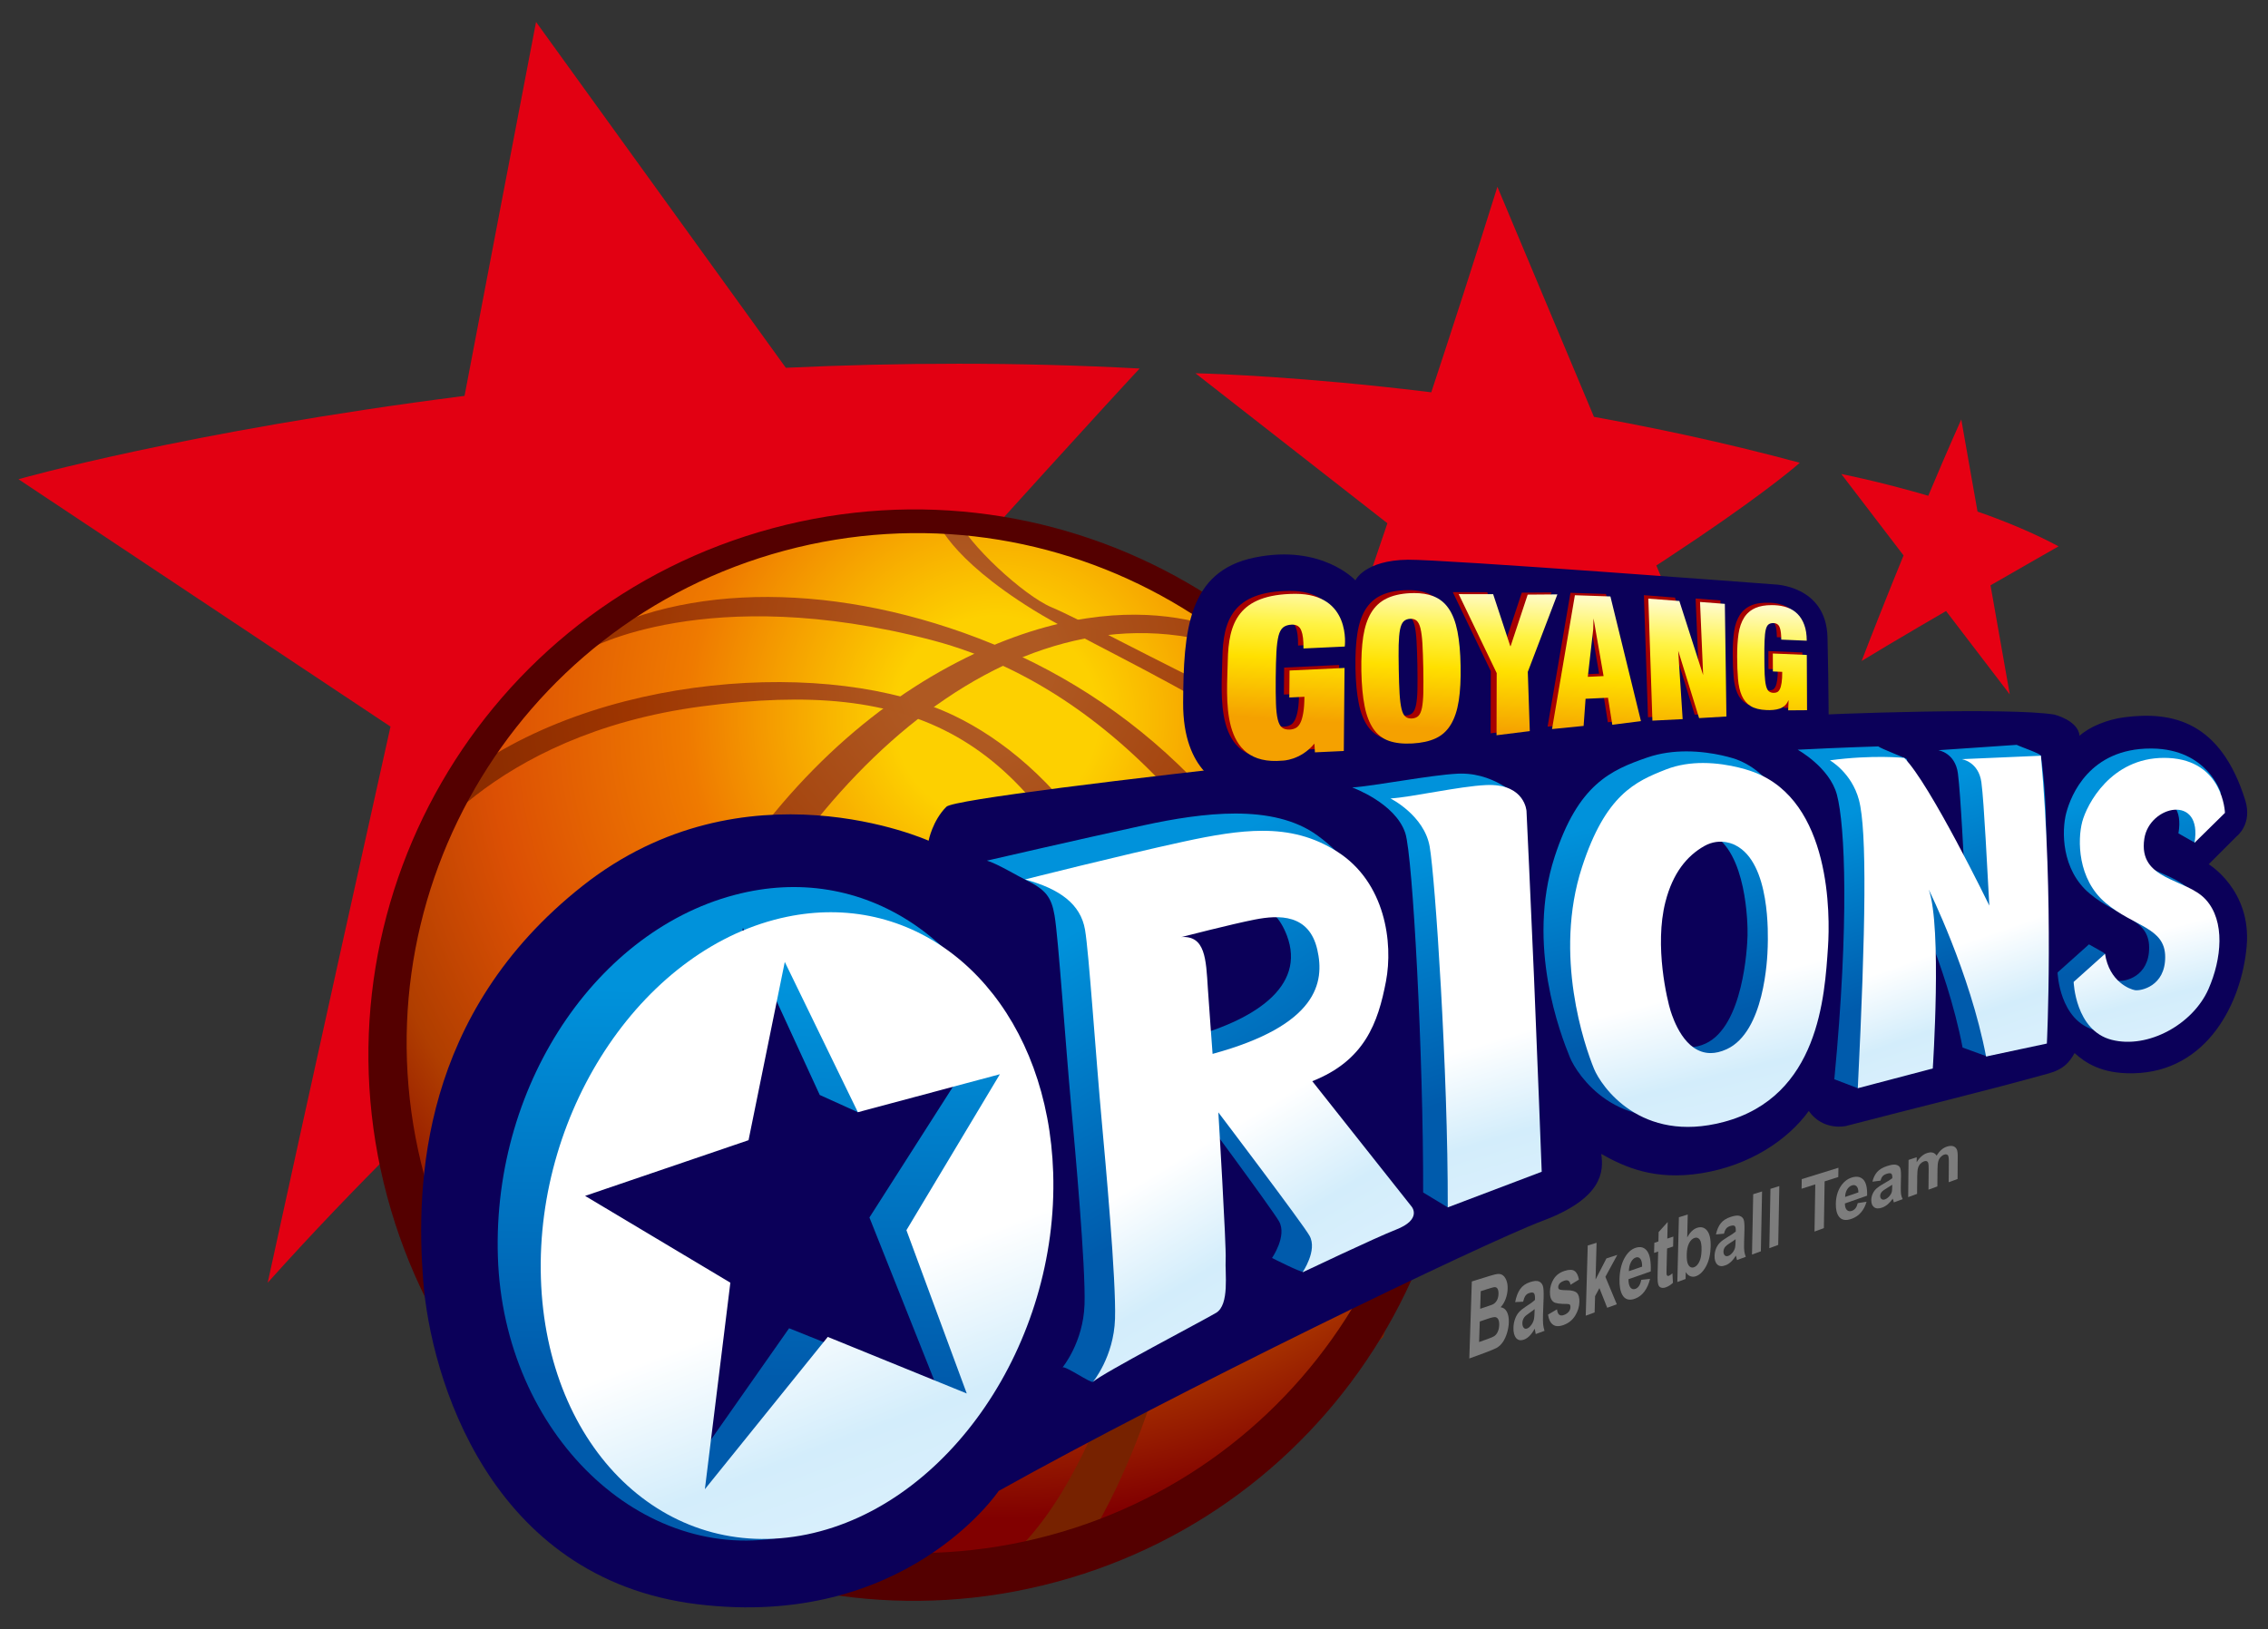 
<svg id="master-artboard" viewBox="0 0 1255.069 901.659" version="1.1" xmlns="http://www.w3.org/2000/svg" x="0px" y="0px" style="enable-background:new 0 0 1400 980" width="1255.069px" height="901.659px"><rect x="0" y="0" width="1255.069" height="901.659" fill="#333333" stroke="none"/><defs><style id="ee-google-fonts">@import url(https://fonts.googleapis.com/css?family=Anton:400|Roboto+Slab:100,300,400,700);</style><path id="text-path-0" d="M 778.846 213.461 A 100 18 0 0 1 988.353 213.461 A 100 18 0 0 1 778.846 213.461 Z" style="fill:none;stroke:red;stroke-width:2"></path><path id="text-path-1" d="M 664.546 37.961 A 100 19 0 0 1 876.581 37.961 A 100 19 0 0 1 664.546 37.961" style="fill:none;stroke:red;stroke-width:2"></path><path id="text-path-2" d="M 765.365 211.709 A 100 17 0 0 1 991.502 211.709 A 100 17 0 0 1 765.365 211.709" style="fill:none;stroke:red;stroke-width:2"></path><path id="path-1" d="M 765.365 211.709 A 100 17 0 0 1 991.502 211.709 A 100 17 0 0 1 765.365 211.709" style="fill:none;stroke:red;stroke-width:2"></path><clipPath clipPathUnits="userSpaceOnUse" id="clipPath23"><path d="M 0,841.89 H 595.28 V 0 H 0 Z" id="path21"></path></clipPath><radialGradient fx="0" fy="0" cx="0" cy="0" r="1" gradientUnits="userSpaceOnUse" gradientTransform="matrix(116.697,31.359,31.359,-116.697,261.091,470.407)" spreadMethod="pad" id="radialGradient63"><stop style="stop-opacity:1;stop-color:#fdd000" offset="0" id="stop49"></stop><stop style="stop-opacity:1;stop-color:#fdd000" offset="0.119" id="stop51"></stop><stop style="stop-opacity:1;stop-color:#ef7a00" offset="0.361" id="stop53"></stop><stop style="stop-opacity:1;stop-color:#dc5004" offset="0.59" id="stop55"></stop><stop style="stop-opacity:1;stop-color:#b03e00" offset="0.762" id="stop57"></stop><stop style="stop-opacity:1;stop-color:#810000" offset="0.934" id="stop59"></stop><stop style="stop-opacity:1;stop-color:#810000" offset="1" id="stop61"></stop></radialGradient><clipPath clipPathUnits="userSpaceOnUse" id="clipPath73"><path d="M 0,841.89 H 595.28 V 0 H 0 Z" id="path71"></path></clipPath><clipPath clipPathUnits="userSpaceOnUse" id="clipPath81"><path d="M 178.188,499.131 H 320.155 V 349.091 H 178.188 Z" id="path79"></path></clipPath><radialGradient fx="0" fy="0" cx="0" cy="0" r="1" gradientUnits="userSpaceOnUse" gradientTransform="matrix(111.954,55.427,55.427,-111.954,257.691,477.266)" spreadMethod="pad" id="radialGradient97"><stop style="stop-opacity:1;stop-color:#af5922" offset="0" id="stop87"></stop><stop style="stop-opacity:1;stop-color:#af5922" offset="0.082" id="stop89"></stop><stop style="stop-opacity:1;stop-color:#9d3500" offset="0.418" id="stop91"></stop><stop style="stop-opacity:1;stop-color:#772200" offset="0.803" id="stop93"></stop><stop style="stop-opacity:1;stop-color:#772200" offset="1" id="stop95"></stop></radialGradient><radialGradient fx="0" fy="0" cx="0" cy="0" r="1" gradientUnits="userSpaceOnUse" gradientTransform="matrix(111.672,41.646,41.646,-111.672,259.904,479.257)" spreadMethod="pad" id="radialGradient113"><stop style="stop-opacity:1;stop-color:#af5922" offset="0" id="stop103"></stop><stop style="stop-opacity:1;stop-color:#af5922" offset="0.082" id="stop105"></stop><stop style="stop-opacity:1;stop-color:#9d3500" offset="0.418" id="stop107"></stop><stop style="stop-opacity:1;stop-color:#772200" offset="0.803" id="stop109"></stop><stop style="stop-opacity:1;stop-color:#772200" offset="1" id="stop111"></stop></radialGradient><radialGradient fx="0" fy="0" cx="0" cy="0" r="1" gradientUnits="userSpaceOnUse" gradientTransform="matrix(112.54,41.97,41.97,-112.54,258.21,476.36)" spreadMethod="pad" id="radialGradient129"><stop style="stop-opacity:1;stop-color:#af5922" offset="0" id="stop119"></stop><stop style="stop-opacity:1;stop-color:#af5922" offset="0.082" id="stop121"></stop><stop style="stop-opacity:1;stop-color:#9d3500" offset="0.418" id="stop123"></stop><stop style="stop-opacity:1;stop-color:#772200" offset="0.803" id="stop125"></stop><stop style="stop-opacity:1;stop-color:#772200" offset="1" id="stop127"></stop></radialGradient><radialGradient fx="0" fy="0" cx="0" cy="0" r="1" gradientUnits="userSpaceOnUse" gradientTransform="matrix(116.322,43.38,43.38,-116.322,256.301,481.781)" spreadMethod="pad" id="radialGradient145"><stop style="stop-opacity:1;stop-color:#af5922" offset="0" id="stop135"></stop><stop style="stop-opacity:1;stop-color:#af5922" offset="0.082" id="stop137"></stop><stop style="stop-opacity:1;stop-color:#9d3500" offset="0.418" id="stop139"></stop><stop style="stop-opacity:1;stop-color:#772200" offset="0.803" id="stop141"></stop><stop style="stop-opacity:1;stop-color:#772200" offset="1" id="stop143"></stop></radialGradient><linearGradient x1="0" y1="0" x2="1" y2="0" gradientUnits="userSpaceOnUse" gradientTransform="matrix(1.182,19.81,19.81,-1.182,319.388,469.352)" spreadMethod="pad" id="linearGradient247"><stop style="stop-opacity:1;stop-color:#f5a100" offset="0" id="stop239"></stop><stop style="stop-opacity:1;stop-color:#ffe000" offset="0.439" id="stop241"></stop><stop style="stop-opacity:1;stop-color:#fff344" offset="0.695" id="stop243"></stop><stop style="stop-opacity:1;stop-color:#fffbc9" offset="1" id="stop245"></stop></linearGradient><linearGradient x1="0" y1="0" x2="1" y2="0" gradientUnits="userSpaceOnUse" gradientTransform="matrix(1.182,19.81,19.81,-1.182,332.457,468.573)" spreadMethod="pad" id="linearGradient271"><stop style="stop-opacity:1;stop-color:#f5a100" offset="0" id="stop263"></stop><stop style="stop-opacity:1;stop-color:#ffe000" offset="0.439" id="stop265"></stop><stop style="stop-opacity:1;stop-color:#fff344" offset="0.695" id="stop267"></stop><stop style="stop-opacity:1;stop-color:#fffbc9" offset="1" id="stop269"></stop></linearGradient><linearGradient x1="0" y1="0" x2="1" y2="0" gradientUnits="userSpaceOnUse" gradientTransform="matrix(1.182,19.81,19.81,-1.182,346.044,467.762)" spreadMethod="pad" id="linearGradient295"><stop style="stop-opacity:1;stop-color:#f5a100" offset="0" id="stop287"></stop><stop style="stop-opacity:1;stop-color:#ffe000" offset="0.439" id="stop289"></stop><stop style="stop-opacity:1;stop-color:#fff344" offset="0.695" id="stop291"></stop><stop style="stop-opacity:1;stop-color:#fffbc9" offset="1" id="stop293"></stop></linearGradient><linearGradient x1="0" y1="0" x2="1" y2="0" gradientUnits="userSpaceOnUse" gradientTransform="matrix(1.182,19.81,19.81,-1.182,358.302,467.031)" spreadMethod="pad" id="linearGradient319"><stop style="stop-opacity:1;stop-color:#f5a100" offset="0" id="stop311"></stop><stop style="stop-opacity:1;stop-color:#ffe000" offset="0.439" id="stop313"></stop><stop style="stop-opacity:1;stop-color:#fff344" offset="0.695" id="stop315"></stop><stop style="stop-opacity:1;stop-color:#fffbc9" offset="1" id="stop317"></stop></linearGradient><linearGradient x1="0" y1="0" x2="1" y2="0" gradientUnits="userSpaceOnUse" gradientTransform="matrix(1.182,19.811,19.811,-1.182,370.448,466.306)" spreadMethod="pad" id="linearGradient343"><stop style="stop-opacity:1;stop-color:#f5a100" offset="0" id="stop335"></stop><stop style="stop-opacity:1;stop-color:#ffe000" offset="0.439" id="stop337"></stop><stop style="stop-opacity:1;stop-color:#fff344" offset="0.695" id="stop339"></stop><stop style="stop-opacity:1;stop-color:#fffbc9" offset="1" id="stop341"></stop></linearGradient><linearGradient x1="0" y1="0" x2="1" y2="0" gradientUnits="userSpaceOnUse" gradientTransform="matrix(1.182,19.81,19.81,-1.182,302.019,470.389)" spreadMethod="pad" id="linearGradient367"><stop style="stop-opacity:1;stop-color:#f5a100" offset="0" id="stop359"></stop><stop style="stop-opacity:1;stop-color:#ffe000" offset="0.439" id="stop361"></stop><stop style="stop-opacity:1;stop-color:#fff344" offset="0.695" id="stop363"></stop><stop style="stop-opacity:1;stop-color:#fffbc9" offset="1" id="stop365"></stop></linearGradient><linearGradient x1="0" y1="0" x2="1" y2="0" gradientUnits="userSpaceOnUse" gradientTransform="matrix(0.976,-60.104,-68.242,-20.903,323.555,461.28)" spreadMethod="pad" id="linearGradient391"><stop style="stop-opacity:1;stop-color:#0092db" offset="0" id="stop383"></stop><stop style="stop-opacity:1;stop-color:#0092db" offset="0.139" id="stop385"></stop><stop style="stop-opacity:1;stop-color:#005bac" offset="0.754" id="stop387"></stop><stop style="stop-opacity:1;stop-color:#005bac" offset="1" id="stop389"></stop></linearGradient><linearGradient x1="0" y1="0" x2="1" y2="0" gradientUnits="userSpaceOnUse" gradientTransform="matrix(-6.23,-40.141,-43.918,-11.099,425.273,466.466)" spreadMethod="pad" id="linearGradient415"><stop style="stop-opacity:1;stop-color:#0092db" offset="0" id="stop407"></stop><stop style="stop-opacity:1;stop-color:#0092db" offset="0.139" id="stop409"></stop><stop style="stop-opacity:1;stop-color:#005bac" offset="0.754" id="stop411"></stop><stop style="stop-opacity:1;stop-color:#005bac" offset="1" id="stop413"></stop></linearGradient><linearGradient x1="0" y1="0" x2="1" y2="0" gradientUnits="userSpaceOnUse" gradientTransform="matrix(-1.321,-46.387,-57.918,-20.23,392.463,467.194)" spreadMethod="pad" id="linearGradient439"><stop style="stop-opacity:1;stop-color:#0092db" offset="0" id="stop431"></stop><stop style="stop-opacity:1;stop-color:#0092db" offset="0.139" id="stop433"></stop><stop style="stop-opacity:1;stop-color:#005bac" offset="0.754" id="stop435"></stop><stop style="stop-opacity:1;stop-color:#005bac" offset="1" id="stop437"></stop></linearGradient><linearGradient x1="0" y1="0" x2="1" y2="0" gradientUnits="userSpaceOnUse" gradientTransform="matrix(16.097,-68.469,-74.379,-45.105,281.09,456.77)" spreadMethod="pad" id="linearGradient463"><stop style="stop-opacity:1;stop-color:#0092db" offset="0" id="stop455"></stop><stop style="stop-opacity:1;stop-color:#0092db" offset="0.139" id="stop457"></stop><stop style="stop-opacity:1;stop-color:#005bac" offset="0.754" id="stop459"></stop><stop style="stop-opacity:1;stop-color:#005bac" offset="1" id="stop461"></stop></linearGradient><linearGradient x1="0" y1="0" x2="1" y2="0" gradientUnits="userSpaceOnUse" gradientTransform="matrix(-0.557,-51.56,-62.176,-16.049,356.914,465.415)" spreadMethod="pad" id="linearGradient487"><stop style="stop-opacity:1;stop-color:#0092db" offset="0" id="stop479"></stop><stop style="stop-opacity:1;stop-color:#0092db" offset="0.139" id="stop481"></stop><stop style="stop-opacity:1;stop-color:#005bac" offset="0.754" id="stop483"></stop><stop style="stop-opacity:1;stop-color:#005bac" offset="1" id="stop485"></stop></linearGradient><linearGradient x1="0" y1="0" x2="1" y2="0" gradientUnits="userSpaceOnUse" gradientTransform="matrix(-1.118,-89.933,-91.209,1.012,229.398,444.734)" spreadMethod="pad" id="linearGradient511"><stop style="stop-opacity:1;stop-color:#0092db" offset="0" id="stop503"></stop><stop style="stop-opacity:1;stop-color:#0092db" offset="0.139" id="stop505"></stop><stop style="stop-opacity:1;stop-color:#005bac" offset="0.754" id="stop507"></stop><stop style="stop-opacity:1;stop-color:#005bac" offset="1" id="stop509"></stop></linearGradient><linearGradient x1="0" y1="0" x2="1" y2="0" gradientUnits="userSpaceOnUse" gradientTransform="matrix(30.134,-76.897,-78.019,-29.789,217.927,436.986)" spreadMethod="pad" id="linearGradient537"><stop style="stop-opacity:1;stop-color:#ffffff" offset="0" id="stop527"></stop><stop style="stop-opacity:1;stop-color:#ffffff" offset="0.426" id="stop529"></stop><stop style="stop-opacity:1;stop-color:#ffffff" offset="0.622" id="stop531"></stop><stop style="stop-opacity:1;stop-color:#d3edfb" offset="0.869" id="stop533"></stop><stop style="stop-opacity:1;stop-color:#d8effc" offset="1" id="stop535"></stop></linearGradient><clipPath clipPathUnits="userSpaceOnUse" id="clipPath547"><path d="M 0,841.89 H 595.28 V 0 H 0 Z" id="path545"></path></clipPath><linearGradient x1="0" y1="0" x2="1" y2="0" gradientUnits="userSpaceOnUse" gradientTransform="matrix(0.927,-57.064,-64.791,-19.845,327.256,459.356)" spreadMethod="pad" id="linearGradient627"><stop style="stop-opacity:1;stop-color:#ffffff" offset="0" id="stop617"></stop><stop style="stop-opacity:1;stop-color:#ffffff" offset="0.426" id="stop619"></stop><stop style="stop-opacity:1;stop-color:#ffffff" offset="0.622" id="stop621"></stop><stop style="stop-opacity:1;stop-color:#d3edfb" offset="0.869" id="stop623"></stop><stop style="stop-opacity:1;stop-color:#d8effc" offset="1" id="stop625"></stop></linearGradient><linearGradient x1="0" y1="0" x2="1" y2="0" gradientUnits="userSpaceOnUse" gradientTransform="matrix(-6.256,-40.306,-44.098,-11.145,427.462,465.119)" spreadMethod="pad" id="linearGradient653"><stop style="stop-opacity:1;stop-color:#ffffff" offset="0" id="stop643"></stop><stop style="stop-opacity:1;stop-color:#ffffff" offset="0.426" id="stop645"></stop><stop style="stop-opacity:1;stop-color:#ffffff" offset="0.622" id="stop647"></stop><stop style="stop-opacity:1;stop-color:#d3edfb" offset="0.869" id="stop649"></stop><stop style="stop-opacity:1;stop-color:#d8effc" offset="1" id="stop651"></stop></linearGradient><linearGradient x1="0" y1="0" x2="1" y2="0" gradientUnits="userSpaceOnUse" gradientTransform="matrix(-1.271,-44.643,-55.741,-19.469,395.184,465.239)" spreadMethod="pad" id="linearGradient679"><stop style="stop-opacity:1;stop-color:#ffffff" offset="0" id="stop669"></stop><stop style="stop-opacity:1;stop-color:#ffffff" offset="0.426" id="stop671"></stop><stop style="stop-opacity:1;stop-color:#ffffff" offset="0.622" id="stop673"></stop><stop style="stop-opacity:1;stop-color:#d3edfb" offset="0.869" id="stop675"></stop><stop style="stop-opacity:1;stop-color:#d8effc" offset="1" id="stop677"></stop></linearGradient><linearGradient x1="0" y1="0" x2="1" y2="0" gradientUnits="userSpaceOnUse" gradientTransform="matrix(15.385,-65.437,-71.086,-43.109,285.06,453.528)" spreadMethod="pad" id="linearGradient705"><stop style="stop-opacity:1;stop-color:#ffffff" offset="0" id="stop695"></stop><stop style="stop-opacity:1;stop-color:#ffffff" offset="0.426" id="stop697"></stop><stop style="stop-opacity:1;stop-color:#ffffff" offset="0.622" id="stop699"></stop><stop style="stop-opacity:1;stop-color:#d3edfb" offset="0.869" id="stop701"></stop><stop style="stop-opacity:1;stop-color:#d8effc" offset="1" id="stop703"></stop></linearGradient><linearGradient x1="0" y1="0" x2="1" y2="0" gradientUnits="userSpaceOnUse" gradientTransform="matrix(-0.558,-51.687,-62.329,-16.089,360.993,464.131)" spreadMethod="pad" id="linearGradient731"><stop style="stop-opacity:1;stop-color:#ffffff" offset="0" id="stop721"></stop><stop style="stop-opacity:1;stop-color:#ffffff" offset="0.426" id="stop723"></stop><stop style="stop-opacity:1;stop-color:#ffffff" offset="0.622" id="stop725"></stop><stop style="stop-opacity:1;stop-color:#d3edfb" offset="0.869" id="stop727"></stop><stop style="stop-opacity:1;stop-color:#d8effc" offset="1" id="stop729"></stop></linearGradient><clipPath clipPathUnits="userSpaceOnUse" id="clipPath741"><path d="M 0,841.89 H 595.28 V 0 H 0 Z" id="path739"></path></clipPath></defs><rect id="ee-background" x="0" y="0" width="1255.069" height="901.659" style="fill:rgb(16, 8, 36);fill-opacity:0;pointer-events:none"></rect>


<path style="fill:rgb(63, 61, 61);fill-opacity:1;stroke:rgb(0, 0, 0);stroke-opacity:1;stroke-width:0"></path><path style="fill:rgb(63, 61, 61);fill-opacity:1;stroke:rgb(0, 0, 0);stroke-opacity:1;stroke-width:0"></path><path d="M 880.387 239.906" style="fill:rgb(63, 61, 61);fill-opacity:1;stroke:rgb(0, 0, 0);stroke-opacity:1;stroke-width:0"></path><path d="M 864.145 229.487" style="fill:rgb(63, 61, 61);fill-opacity:1;stroke:rgb(0, 0, 0);stroke-opacity:1;stroke-width:0"></path><path style="fill:rgb(63, 61, 61);fill-opacity:1;stroke:rgb(0, 0, 0);stroke-opacity:1;stroke-width:0"></path><path style="fill:rgb(63, 61, 61);fill-opacity:1;stroke:rgb(0, 0, 0);stroke-opacity:1;stroke-width:0"></path><path style="fill:rgb(63, 61, 61);fill-opacity:1;stroke:rgb(0, 0, 0);stroke-opacity:1;stroke-width:0"></path><path style="fill:rgb(63, 61, 61);fill-opacity:1;stroke:rgb(0, 0, 0);stroke-opacity:1;stroke-width:0"></path><g transform="matrix(2.931, 0, 0, 2.931, -468.967, -1053.95)"><g id="g15" transform="matrix(1.333,0,0,-1.333,0,1122.52)"><g id="g17"><g id="g19" clip-path="url(#clipPath23)"><g id="g25" transform="translate(222.154,454.666)"><path d="M 0,0 86.696,-41.776 31.389,34.818 C 55.364,61.343 59.295,65.469 59.295,65.469 41.897,66.401 25.036,66.312 9.181,65.573 l -35.378,48.994 C -29.522,97.256 -32.963,79.252 -36.327,61.593 -75.838,56.55 -99.509,49.787 -99.509,49.787 L -46.813,14.743 C -56.913,-30.573 -64.208,-64.043 -64.208,-64.043 -39.116,-36.054 -15.784,-17.543 0,0" style="fill:#e20012;fill-opacity:1;fill-rule:nonzero;stroke:none" id="path27"></path></g><g id="g29" transform="translate(411.602,494.943)"><path d="m 0,0 c 0,0 -18.986,-10.797 -27.895,-16.239 0,0 6.868,17.959 14.114,34.219 l 6.869,-38.951 -23.859,31.221 c 0,0 18.478,-3.618 30.771,-10.25" style="fill:#e60013;fill-opacity:1;fill-rule:nonzero;stroke:none" id="path31"></path></g><g id="g33" transform="translate(374.952,506.785)"><path d="m 0,0 c 0,0 -15.416,-13.95 -70.841,-44.425 0,0 15.212,42.495 28.009,83.521 l 37.355,-89.029 -80.127,62.614 c 0,0 41.65,-0.805 85.604,-12.681" style="fill:#e60013;fill-opacity:1;fill-rule:nonzero;stroke:none" id="path35"></path></g></g></g><g id="g37"><g id="g39"><g id="g45"><g id="g47"><path d="M 231.456,494.617 C 192.514,484.155 169.429,444.106 179.89,405.166 v 0 c 10.466,-38.94 50.514,-62.028 89.452,-51.564 v 0 c 38.943,10.464 62.027,50.512 51.566,89.451 v 0 c -8.759,32.597 -38.246,54.085 -70.463,54.083 v 0 c -6.27,0 -12.646,-0.814 -18.989,-2.519" style="fill:url(#radialGradient63);stroke:none" id="path65"></path></g></g></g></g><g id="g67"><g id="g69" clip-path="url(#clipPath73)"><g id="g75"><g id="g77"></g><g id="g189"><g clip-path="url(#clipPath81)" id="g187"><g id="g155"><g id="g153"><g id="g151"><g id="g149"><path d="m 210.526,367.127 c 0,0 -6.113,28.014 9.414,63.063 15.523,35.052 48.459,64.222 80.72,47.727 l -3.996,3.535 c 0,0 -16.08,10.621 -42.324,-3.599 -26.248,-14.22 -51.184,-48.825 -51.319,-104.64 z" style="fill:url(#radialGradient97);stroke:none" id="path147"></path></g></g></g></g><g id="g165"><g id="g163"><g id="g161"><g id="g159"><path d="m 203.241,480.3 c 0,0 16.899,9.655 48.681,1.382 31.78,-8.276 49.578,-41.515 53.642,-53.416 4.063,-11.902 11.048,-37.621 2.782,-52.442 l 7.598,7.117 c 0,0 5.875,16.727 -6.045,46.196 -11.919,29.469 -31.608,45.792 -53.317,53.536 -21.708,7.744 -43.27,6.601 -56.855,-2.938 z" style="fill:url(#radialGradient113);stroke:none" id="path157"></path></g></g></g></g><g id="g175"><g id="g173"><g id="g171"><g id="g169"><path d="m 178.188,450.113 c 0,0 10.96,18.171 41.261,22.161 30.399,4.001 46.113,-3.913 59.335,-34.81 14.299,-33.408 -5.465,-83.927 -20.392,-88.374 l 16.357,6.086 c 0,0 15.73,24.912 13.201,56.76 -2.772,34.936 -19.287,52.534 -32.772,59.018 -17.029,8.184 -51.037,6.307 -70.87,-9.473 z" style="fill:url(#radialGradient129);stroke:none" id="path167"></path></g></g></g></g><g id="g185"><g id="g183"><g id="g181"><g id="g179"><path d="m 252.711,498.69 c 0,0 1.565,-5.239 13.684,-12.755 12.12,-7.516 43.919,-19.921 53.76,-39.546 l -3.28,9.841 c 0,0 -6.031,9.4 -20.491,16.429 -14.463,7.03 -23.498,12.007 -27.413,13.654 -3.913,1.646 -11.881,8.962 -13.514,12.818 z" style="fill:url(#radialGradient145);stroke:none" id="path177"></path></g></g></g></g></g></g></g><g id="g191" transform="translate(268.613,354.816)"><path d="m 0,0 c -38.526,-10.35 -78.145,12.49 -88.495,51.016 -10.353,38.524 12.486,78.145 51.012,88.496 C 1.041,149.863 40.663,127.022 51.015,88.498 61.364,49.973 38.524,10.352 0,0 M -39.144,142.695 C -80.37,131.618 -104.811,89.218 -93.735,47.993 -82.658,6.768 -40.257,-17.672 0.967,-6.596 42.192,4.482 66.632,46.881 55.556,88.105 c -11.078,41.227 -53.475,65.667 -94.7,54.59" style="fill:#540000;fill-opacity:1;fill-rule:nonzero;stroke:none" id="path193"></path></g><g id="g195" transform="translate(432.87,449.907)"><path d="m 0,0 3.981,3.98 c 0,0 2.245,1.711 1.188,5.1 -3.477,11.124 -10.268,12.641 -17.146,11.74 -2.395,-0.313 -4.91,-1.342 -6.317,-2.616 -0.205,2.181 -3.574,2.999 -3.574,2.999 -6.211,1.035 -31.655,0.14 -36.659,-0.204 -3.031,-0.209 -3.781,-1.748 -3.903,-2.927 -3.978,2.074 -9.391,3.04 -16.061,2.145 -1.792,-0.241 -98.317,-10.086 -100.301,-12.07 -1.985,-1.983 -2.52,-4.811 -2.52,-4.811 0,0 -26.049,11.73 -48.993,-6.383 -22.944,-18.112 -23.633,-42.264 -22.598,-55.893 1.035,-13.627 9.315,-42.264 38.814,-45.887 29.499,-3.623 42.696,16.043 42.696,16.043 25.015,13.973 68.441,35.034 77.112,38.297 8.515,3.206 8.594,7.043 8.238,9.447 3.322,-1.859 7.564,-3.814 14.274,-2.718 6.721,1.096 12.124,4.668 15.12,8.803 2.042,-2.874 5.245,-2.131 5.245,-2.131 10.468,2.731 19.853,4.973 28.8,7.473 2,0.558 2.834,1.494 3.607,2.864 1.466,-1.328 3.763,-2.955 8.311,-2.864 C -0.14,-29.404 4.688,-19.53 5.377,-11.594 6.067,-3.658 0,0 0,0" style="fill:#0b0059;fill-opacity:1;fill-rule:nonzero;stroke:none" id="path197"></path></g><g id="g199" transform="translate(293.499,461.071)"><path d="m 0,0 c 0,0 -5.956,1.659 -5.892,11.752 0.065,10.091 0.631,18.597 10.14,20.538 9.51,1.94 14.258,-3.231 14.258,-3.231 0,0 1.319,2.85 7.437,2.92 5.049,0.057 51.856,-3.495 51.856,-3.495 0,0 7.385,-0.097 7.575,-7.488 0.188,-7.391 0.17,-14.506 0.17,-14.506 z" style="fill:#0b0059;fill-opacity:1;fill-rule:nonzero;stroke:none" id="path201"></path></g><g id="g203" transform="translate(317.43,474.502)"><path d="m 0,0 c 0.055,-0.909 0.148,-1.63 0.275,-2.161 0.131,-0.533 0.307,-0.899 0.545,-1.095 0.232,-0.201 0.542,-0.287 0.931,-0.267 0.384,0.021 0.688,0.143 0.917,0.365 0.225,0.224 0.394,0.609 0.505,1.154 0.104,0.543 0.173,1.273 0.19,2.187 C 3.381,1.096 3.379,2.246 3.355,3.63 3.328,5.013 3.291,6.158 3.235,7.07 3.182,7.98 3.089,8.7 2.962,9.232 2.832,9.763 2.647,10.127 2.414,10.326 2.182,10.523 1.871,10.613 1.485,10.596 1.102,10.573 0.795,10.449 0.571,10.227 0.343,10.002 0.176,9.619 0.065,9.074 -0.043,8.53 -0.106,7.799 -0.13,6.886 -0.148,5.971 -0.142,4.822 -0.116,3.441 -0.093,2.057 -0.055,0.911 0,0 m -5.145,8.083 c 0.211,1.365 0.588,2.494 1.122,3.376 0.54,0.888 1.251,1.548 2.145,1.993 0.893,0.443 1.992,0.699 3.294,0.771 1.307,0.07 2.415,-0.067 3.32,-0.41 C 5.645,13.468 6.381,12.884 6.948,12.059 7.52,11.235 7.931,10.152 8.196,8.811 8.459,7.469 8.61,5.84 8.644,3.918 8.682,1.996 8.594,0.354 8.381,-1.014 8.166,-2.381 7.793,-3.509 7.257,-4.391 6.724,-5.276 6.01,-5.924 5.112,-6.342 4.22,-6.753 3.121,-6.994 1.814,-7.066 c -1.304,-0.073 -2.409,0.05 -3.317,0.367 -0.907,0.315 -1.642,0.884 -2.209,1.709 -0.567,0.826 -0.986,1.909 -1.245,3.249 -0.268,1.338 -0.416,2.971 -0.456,4.892 -0.033,1.92 0.057,3.563 0.268,4.932" style="fill:#a60001;fill-opacity:1;fill-rule:nonzero;stroke:none" id="path205"></path></g><g id="g207" transform="translate(325.803,488.454)"><path d="m 0,0 4.881,-0.006 2.427,-7.362 0.05,0.007 2.416,7.29 4.205,0.033 -4.19,-10.978 0.282,-8.392 -4.71,-0.587 0.022,8.809 z" style="fill:#a60001;fill-opacity:1;fill-rule:nonzero;stroke:none" id="path209"></path></g><g id="g211" transform="translate(345.065,483.544)"><path d="M 0,0 -0.767,-6.737 1.467,-6.63 0.045,1.536 Z m 2.433,4.652 4.326,-17.665 -4.059,-0.511 -0.609,3.825 -3.174,-0.15 -0.277,-3.842 -4.474,-0.446 3.238,18.959 z" style="fill:#a60001;fill-opacity:1;fill-rule:nonzero;stroke:none" id="path213"></path></g><g id="g215" transform="translate(357.265,487.689)"><path d="m 0,0 3.371,-10.495 -0.442,10.36 3.516,-0.273 0.222,-15.953 -3.869,-0.23 -2.959,9.546 0.629,-9.69 -4.283,-0.217 -0.58,17.292 z" style="fill:#a60001;fill-opacity:1;fill-rule:nonzero;stroke:none" id="path217"></path></g><g id="g219" transform="translate(375.317,479.908)"><path d="m 0,0 0.035,-7.829 -2.676,-0.021 0.06,1.402 -0.039,0.001 C -2.74,-6.751 -2.909,-7 -3.131,-7.193 -3.351,-7.384 -3.599,-7.527 -3.868,-7.615 -4.146,-7.704 -4.44,-7.764 -4.753,-7.79 c -0.316,-0.028 -0.634,-0.036 -0.951,-0.021 -0.952,0.039 -1.703,0.229 -2.25,0.568 -0.547,0.341 -0.966,0.829 -1.251,1.473 -0.282,0.645 -0.461,1.434 -0.538,2.364 -0.081,0.93 -0.12,1.995 -0.123,3.192 -0.006,1.212 0.062,2.277 0.195,3.2 0.136,0.922 0.406,1.692 0.796,2.306 0.394,0.616 0.935,1.075 1.63,1.375 0.694,0.299 1.588,0.426 2.688,0.382 0.65,-0.029 1.258,-0.14 1.814,-0.339 0.557,-0.195 1.035,-0.501 1.437,-0.908 0.405,-0.406 0.72,-0.919 0.949,-1.542 0.231,-0.621 0.349,-1.368 0.35,-2.242 L -3.617,2.17 C -3.62,2.936 -3.689,3.496 -3.821,3.851 -3.96,4.273 -4.252,4.495 -4.69,4.511 -4.997,4.524 -5.24,4.462 -5.423,4.32 -5.602,4.182 -5.732,3.924 -5.82,3.55 -5.905,3.177 -5.958,2.673 -5.982,2.035 -6.01,1.396 -6.019,0.593 -6.012,-0.375 c 0.003,-0.968 0.019,-1.773 0.043,-2.411 0.032,-0.642 0.091,-1.152 0.18,-1.533 0.09,-0.378 0.216,-0.645 0.383,-0.802 0.169,-0.154 0.392,-0.237 0.676,-0.251 0.201,-0.006 0.374,0.026 0.529,0.1 0.153,0.075 0.284,0.221 0.389,0.439 0.108,0.217 0.191,0.521 0.247,0.918 0.058,0.393 0.087,0.9 0.084,1.518 l -1.322,0.056 -0.01,2.541 z" style="fill:#a60001;fill-opacity:1;fill-rule:nonzero;stroke:none" id="path221"></path></g><g id="g223" transform="translate(309.735,481.166)"><path d="m 0,0 c 0,0 0.989,7.525 -7.066,7.467 -8.057,-0.058 -9.405,-4.198 -9.505,-9.502 -0.097,-5.186 -1.269,-14.95 7.745,-14.129 0,0 2.548,0.019 4.528,2.413 l 0.072,-1.237 4.091,0.193 0.106,11.765 -7.79,-0.366 -0.035,-3.822 2.14,0.103 c -0.006,-0.932 -0.06,-1.697 -0.165,-2.298 -0.103,-0.6 -0.241,-1.071 -0.418,-1.414 -0.176,-0.34 -0.391,-0.579 -0.641,-0.711 -0.25,-0.133 -0.534,-0.208 -0.861,-0.225 -0.452,-0.018 -0.814,0.075 -1.085,0.285 -0.269,0.209 -0.471,0.594 -0.607,1.153 -0.135,0.558 -0.221,1.319 -0.255,2.276 -0.034,0.959 -0.043,2.164 -0.03,3.621 0.013,1.454 0.041,2.663 0.097,3.626 0.051,0.963 0.151,1.731 0.294,2.303 0.146,0.571 0.366,0.976 0.659,1.214 0.299,0.234 0.693,0.365 1.194,0.388 0.711,0.033 1.173,-0.259 1.386,-0.874 0.21,-0.517 0.313,-1.351 0.297,-2.501 z" style="fill:#a60001;fill-opacity:1;fill-rule:nonzero;stroke:none" id="path225"></path></g></g></g><g id="g227"><g id="g229"><g id="g235"><g id="g237"><path d="m 319.681,488.307 c -1.302,-0.071 -2.401,-0.329 -3.296,-0.771 v 0 c -0.893,-0.444 -1.606,-1.105 -2.144,-1.993 v 0 c -0.534,-0.881 -0.91,-2.01 -1.123,-3.375 v 0 c -0.21,-1.369 -0.3,-3.012 -0.267,-4.932 v 0 c 0.038,-1.922 0.189,-3.554 0.455,-4.893 v 0 c 0.259,-1.34 0.68,-2.422 1.245,-3.249 v 0 c 0.568,-0.825 1.302,-1.395 2.21,-1.709 v 0 c 0.907,-0.317 2.013,-0.439 3.317,-0.367 v 0 c 1.307,0.072 2.406,0.313 3.299,0.725 v 0 c 0.898,0.416 1.61,1.065 2.143,1.95 v 0 c 0.536,0.883 0.91,2.01 1.125,3.378 v 0 c 0.212,1.368 0.301,3.009 0.262,4.931 v 0 c -0.033,1.922 -0.184,3.551 -0.446,4.894 v 0 c -0.266,1.34 -0.678,2.424 -1.249,3.246 v 0 c -0.568,0.826 -1.304,1.41 -2.212,1.755 v 0 c -0.751,0.285 -1.643,0.428 -2.67,0.428 v 0 c -0.211,0 -0.427,-0.006 -0.649,-0.018 m -0.597,-17.479 c -0.237,0.196 -0.414,0.562 -0.545,1.095 v 0 c -0.126,0.531 -0.22,1.252 -0.275,2.162 v 0 c -0.055,0.91 -0.092,2.056 -0.118,3.44 v 0 c -0.025,1.382 -0.03,2.531 -0.012,3.445 v 0 c 0.024,0.913 0.087,1.644 0.194,2.188 v 0 c 0.112,0.545 0.279,0.929 0.507,1.153 v 0 c 0.225,0.222 0.53,0.346 0.915,0.37 v 0 c 0.385,0.017 0.696,-0.072 0.929,-0.271 v 0 c 0.232,-0.198 0.418,-0.563 0.546,-1.094 v 0 c 0.127,-0.532 0.22,-1.251 0.275,-2.162 v 0 c 0.054,-0.911 0.092,-2.057 0.12,-3.44 v 0 c 0.023,-1.384 0.026,-2.533 0.008,-3.447 v 0 c -0.018,-0.914 -0.086,-1.644 -0.192,-2.187 v 0 c -0.111,-0.546 -0.279,-0.93 -0.503,-1.154 v 0 c -0.229,-0.222 -0.535,-0.344 -0.918,-0.366 v 0 c -0.036,-10e-4 -0.071,-0.002 -0.106,-0.002 v 0 c -0.339,0 -0.614,0.088 -0.825,0.27" style="fill:url(#linearGradient247);stroke:none" id="path249"></path></g></g></g></g><g id="g251"><g id="g253"><g id="g259"><g id="g261"><path d="m 332.021,476.99 -0.023,-8.808 4.709,0.586 -0.282,8.391 4.19,10.979 -4.205,-0.033 -2.415,-7.291 -0.051,-0.006 -2.426,7.361 -4.881,0.007 z" style="fill:url(#linearGradient271);stroke:none" id="path273"></path></g></g></g></g><g id="g275"><g id="g277"><g id="g283"><g id="g285"><path d="m 339.858,469.059 4.472,0.446 0.278,3.843 3.175,0.149 0.609,-3.826 4.059,0.511 -4.326,17.666 -5.03,0.171 z m 5.834,14.138 0.043,1.536 1.424,-8.168 -2.234,-0.106 z" style="fill:url(#linearGradient295);stroke:none" id="path297"></path></g></g></g></g><g id="g299"><g id="g301"><g id="g307"><g id="g309"><path d="m 354.075,470.251 4.284,0.216 -0.63,9.688 2.96,-9.544 3.869,0.229 -0.222,15.955 -3.516,0.271 0.441,-10.359 -3.37,10.495 -4.394,0.34 z" style="fill:url(#linearGradient319);stroke:none" id="path321"></path></g></g></g></g><g id="g323"><g id="g325"><g id="g331"><g id="g333"><path d="m 368.699,486.227 c -0.696,-0.301 -1.238,-0.759 -1.63,-1.375 v 0 c -0.39,-0.614 -0.66,-1.384 -0.797,-2.305 v 0 c -0.133,-0.924 -0.2,-1.989 -0.195,-3.202 v 0 c 0.002,-1.196 0.042,-2.26 0.122,-3.191 v 0 c 0.078,-0.931 0.257,-1.718 0.539,-2.364 v 0 c 0.285,-0.644 0.705,-1.132 1.252,-1.473 v 0 c 0.545,-0.338 1.297,-0.529 2.25,-0.568 v 0 c 0.317,-0.015 0.634,-0.008 0.951,0.021 v 0 c 0.312,0.026 0.607,0.086 0.883,0.176 v 0 c 0.27,0.087 0.519,0.229 0.738,0.421 v 0 c 0.222,0.194 0.391,0.442 0.512,0.746 v 0 l 0.038,-0.002 -0.059,-1.4 2.676,0.019 -0.036,7.83 -4.813,0.201 0.01,-2.541 1.322,-0.058 c 0.004,-0.617 -0.026,-1.124 -0.084,-1.517 v 0 c -0.057,-0.396 -0.139,-0.702 -0.246,-0.918 v 0 c -0.104,-0.217 -0.237,-0.364 -0.39,-0.44 v 0 c -0.155,-0.072 -0.329,-0.106 -0.529,-0.099 v 0 c -0.283,0.013 -0.507,0.097 -0.675,0.251 v 0 c -0.168,0.156 -0.295,0.424 -0.382,0.802 v 0 c -0.091,0.381 -0.149,0.891 -0.181,1.533 v 0 c -0.026,0.638 -0.041,1.444 -0.043,2.411 v 0 c -0.007,0.968 10e-4,1.771 0.029,2.409 v 0 c 0.025,0.639 0.077,1.143 0.161,1.516 v 0 c 0.088,0.374 0.22,0.631 0.398,0.77 v 0 c 0.183,0.142 0.425,0.205 0.733,0.19 v 0 c 0.438,-0.015 0.73,-0.237 0.868,-0.66 v 0 c 0.132,-0.354 0.204,-0.915 0.205,-1.681 v 0 l 3.61,-0.152 c -0.002,0.874 -0.118,1.621 -0.35,2.243 v 0 c -0.229,0.623 -0.544,1.136 -0.948,1.542 v 0 c -0.403,0.407 -0.881,0.713 -1.438,0.908 v 0 c -0.556,0.199 -1.165,0.311 -1.813,0.339 v 0 c -0.14,0.006 -0.277,0.009 -0.411,0.009 v 0 c -0.914,0 -1.673,-0.13 -2.277,-0.391" style="fill:url(#linearGradient343);stroke:none" id="path345"></path></g></g></g></g><g id="g347"><g id="g349"><g id="g355"><g id="g357"><path d="m 303.432,488.216 c -8.055,-0.059 -9.403,-4.2 -9.502,-9.502 v 0 c -0.098,-5.186 -1.27,-14.951 7.745,-14.129 v 0 c 0,0 2.548,0.018 4.527,2.412 v 0 l 0.073,-1.236 4.09,0.192 0.104,11.765 -7.789,-0.365 -0.034,-3.823 2.14,0.103 c -0.006,-0.931 -0.059,-1.696 -0.167,-2.297 v 0 c -0.103,-0.6 -0.239,-1.073 -0.415,-1.415 v 0 c -0.177,-0.341 -0.392,-0.58 -0.644,-0.711 v 0 c -0.247,-0.133 -0.533,-0.208 -0.858,-0.224 v 0 c -0.454,-0.019 -0.814,0.074 -1.085,0.285 v 0 c -0.269,0.209 -0.472,0.593 -0.608,1.153 v 0 c -0.136,0.558 -0.222,1.318 -0.255,2.275 v 0 c -0.035,0.958 -0.044,2.163 -0.032,3.621 v 0 c 0.014,1.455 0.044,2.664 0.098,3.627 v 0 c 0.051,0.962 0.153,1.729 0.295,2.303 v 0 c 0.145,0.57 0.367,0.975 0.66,1.213 v 0 c 0.297,0.234 0.692,0.365 1.192,0.388 v 0 c 0.711,0.033 1.174,-0.259 1.389,-0.874 v 0 c 0.208,-0.517 0.31,-1.351 0.297,-2.501 v 0 l 5.848,0.273 c 0,0 0.98,7.467 -6.977,7.467 v 0 c -0.031,0 -0.061,0 -0.092,0" style="fill:url(#linearGradient367);stroke:none" id="path369"></path></g></g></g></g><g id="g371"><g id="g373"><g id="g379"><g id="g381"><path d="m 326.511,462.74 c -3.821,-0.177 -11.945,-1.774 -14.955,-1.954 v 0 c 0,0 6.107,-2.193 7.519,-6.466 v 0 c 1.059,-3.204 2.57,-31.666 2.527,-50.91 v 0 l 3.487,-2.111 8.882,6.351 c 0,0 -0.283,17.272 -0.729,27.816 v 0 c -0.445,10.544 2.359,23.45 2.359,23.45 v 0 c 0,0 -3.356,3.835 -8.594,3.835 v 0 c -0.164,0 -0.329,-0.004 -0.496,-0.011" style="fill:url(#linearGradient391);stroke:none" id="path393"></path></g></g></g></g><g id="g395"><g id="g397"><g id="g403"><g id="g405"><path d="m 412.694,457.189 c -0.671,-2.544 -0.711,-8.066 3.317,-11.438 v 0 c 4.023,-3.377 8.407,-3.452 8.419,-7.635 v 0 c 0.014,-4.183 -3.488,-4.847 -4.293,-4.709 v 0 c -0.583,0.1 -3.435,0.934 -1.933,3.78 v 0 c 0.056,0.109 -2.079,1.22 -2.298,1.37 v 0 l -4.446,-3.982 c 0,0 0.222,-6.878 5.387,-8.202 v 0 c 5.166,-1.322 11.367,2.902 13.75,7.803 v 0 c 2.388,4.902 2.367,9.012 -0.429,12.073 v 0 c -2.787,3.063 -9.605,2.642 -8.695,8.62 v 0 c 0.714,4.723 8.299,6.399 7.107,-0.587 v 0 l 2.323,-1.323 3.659,7.109 c 0,0 -1.873,6.14 -9.704,6.234 v 0 c -0.067,0 -0.135,10e-4 -0.202,10e-4 v 0 c -8.659,10e-4 -11.295,-6.594 -11.962,-9.114" style="fill:url(#linearGradient415);stroke:none" id="path417"></path></g></g></g></g><g id="g419"><g id="g421"><g id="g427"><g id="g429"><path d="m 394.573,466.064 c 0,0 2.384,-0.351 2.773,-3.287 v 0 c 0.397,-2.935 0.85,-12.828 1.126,-17.456 v 0 c 0,0 -7.532,13.475 -8.356,19.474 v 0 c -0.015,0.101 -3.77,1.531 -4.047,1.808 v 0 c 0,0 -4.518,-0.123 -11.418,-0.469 v 0 c 0,0 4.522,-2.494 5.556,-6.368 v 0 c 1.162,-4.353 1.758,-18.08 -0.366,-40.317 v 0 l 3.325,-1.269 7.298,4.063 c 0,0 1.327,20.047 -0.575,25.348 v 0 c 0,0 5.839,-11.743 8.119,-23.653 v 0 l 3.497,-1.268 4.171,2.881 c 0,0 6.268,19.715 3.425,39.73 v 0 c -0.041,0.305 -2.916,1.273 -3.425,1.542 v 0 z" style="fill:url(#linearGradient439);stroke:none" id="path441"></path></g></g></g></g><g id="g443"><g id="g445"><g id="g451"><g id="g453"><path d="m 281.981,455.415 c -9.064,-1.97 -22.168,-4.996 -22.168,-4.996 v 0 c 1.369,-0.372 4.492,-2.246 5.552,-2.759 v 0 c 2.732,-1.328 3.586,-2.365 4.032,-5.008 v 0 c 0.553,-3.259 1.505,-17.735 2.379,-27.256 v 0 c 0.488,-5.361 2.045,-22.459 1.866,-27.853 v 0 c -0.18,-5.392 -3.123,-8.924 -3.123,-8.924 v 0 c 0.174,0.154 1.205,-0.43 2.218,-1.015 v 0 c 0.996,-0.576 1.974,-1.151 2.1,-1.022 v 0 c 3.557,3.653 11.34,10.498 12.919,11.433 v 0 c 1.941,1.145 1.102,5.551 1.207,7.432 v 0 c 0.112,1.884 -0.481,21.435 -0.481,21.435 v 0 c 0,0 11.745,-15.847 12.711,-17.566 v 0 c 1.165,-2.07 -0.995,-5.185 -0.995,-5.185 v 0 c 0,0 4.196,-2.131 4.415,-1.951 v 0 c 2.505,2.078 6.015,6.735 7.652,7.548 v 0 c 2.44,1.21 1.024,2.937 1.024,2.937 v 0 l -12.406,19.289 c 5.761,3.026 8.502,8.492 10.306,14.201 v 0 c 1.8,5.709 3.85,11.716 -4.561,17.832 v 0 c -3.132,2.278 -7.201,3.106 -11.633,3.106 v 0 c -4.173,0 -8.669,-0.733 -13.014,-1.678 m 11.459,-11.306 c 3.429,0.667 6.994,0.599 8.851,-4.265 v 0 c 2.787,-7.302 -4.634,-12.198 -14.83,-14.765 v 0 c 0,0 -1.099,7.871 -1.279,9.328 v 0 c -0.213,1.704 -0.696,7.313 -4.082,7.084 v 0 c 0,0 8.132,1.993 11.34,2.618" style="fill:url(#linearGradient463);stroke:none" id="path465"></path></g></g></g></g><g id="g467"><g id="g469"><g id="g475"><g id="g477"><path d="m 353.358,465.034 c -5.182,-1.785 -9.798,-3.796 -13.135,-14.081 v 0 c -4.055,-12.5 0.847,-25.188 2.169,-28.407 v 0 c 1.016,-2.482 6.699,-11.026 18.368,-7.551 v 0 c 11.668,3.475 13.346,21.458 13.572,24.444 v 0 c 0.233,2.987 2.588,21.227 -8.399,25.34 v 0 c 0,0 -3.118,1.12 -7.046,1.12 v 0 c -1.75,0 -3.661,-0.222 -5.529,-0.865 m -0.113,-34.293 c -0.45,1.417 -2.335,9.163 -0.728,15.449 v 0 c 1.045,4.071 3.034,6.494 5.499,7.891 v 0 c 2.343,1.33 4.432,0.107 4.432,0.107 v 0 c 4.947,-2.514 5.149,-12.677 5.099,-14.39 v 0 c -0.041,-1.711 -0.611,-12.831 -5.947,-15.292 v 0 c -0.761,-0.351 -1.466,-0.504 -2.116,-0.504 v 0 c -3.908,-0.001 -5.851,5.522 -6.239,6.739" style="fill:url(#linearGradient487);stroke:none" id="path489"></path></g></g></g></g><g id="g491"><g id="g493"><g id="g499"><g id="g501"><path d="m 225.886,445.987 c -20.478,-4.276 -36.139,-26.605 -35.335,-51.698 v 0 c 0.803,-25.094 20.475,-43.863 40.952,-39.588 v 0 c 20.477,4.277 38.404,24.397 35.288,54.602 v 0 c -2.296,22.251 -16.726,37.374 -34.331,37.375 v 0 c -2.15,0 -4.346,-0.226 -6.574,-0.691 m -8.195,-53.827 -18.7,10.783 21.318,10.176 4.951,27.777 10.877,-23.672 5.402,-2.445 16.234,7.943 -14.597,-22.856 9.589,-24.096 -20.966,8.402 -15.154,-21.61 z" style="fill:url(#linearGradient511);stroke:none" id="path513"></path></g></g></g></g><g id="g515"><g id="g517"><g id="g523"><g id="g525"><path d="m 231.524,442.47 c -20.037,-4.129 -35.652,-27.065 -34.88,-51.23 v 0 c 0.771,-24.164 17.641,-40.402 37.679,-36.275 v 0 c 20.037,4.129 35.654,27.068 34.88,51.23 v 0 c -0.692,21.633 -14.285,36.915 -31.503,36.916 v 0 c -2.015,0 -4.077,-0.209 -6.176,-0.641 m -8.047,-51.839 -20.574,12.295 23.151,7.891 5.133,25.254 10.352,-21.292 20.114,5.381 -13.237,-22.094 8.546,-23.134 -19.686,8.015 -17.406,-21.574 z" style="fill:url(#linearGradient537);stroke:none" id="path539"></path></g></g></g></g><g id="g541"><g id="g543" clip-path="url(#clipPath547)"><g id="g549" transform="translate(329.76,389.426)"><path d="m 0,0 -0.08,-2.494 0.867,0.289 c 0.515,0.172 0.835,0.291 0.961,0.355 0.228,0.12 0.41,0.307 0.547,0.561 0.136,0.254 0.209,0.553 0.22,0.896 C 2.524,-0.064 2.478,0.184 2.372,0.354 2.268,0.521 2.105,0.594 1.888,0.566 1.757,0.549 1.381,0.441 0.759,0.242 Z m -0.137,-4.295 -0.096,-2.91 1.226,0.437 c 0.477,0.172 0.782,0.301 0.91,0.393 0.2,0.129 0.365,0.328 0.494,0.602 0.132,0.269 0.205,0.595 0.217,0.976 0.01,0.32 -0.029,0.578 -0.118,0.77 C 2.409,-3.836 2.275,-3.721 2.099,-3.682 1.922,-3.641 1.532,-3.723 0.93,-3.93 Z m -1.125,5.672 2.614,0.811 c 0.515,0.16 0.9,0.246 1.153,0.254 C 2.757,2.451 2.979,2.377 3.174,2.219 3.366,2.061 3.525,1.82 3.647,1.496 3.77,1.173 3.824,0.783 3.81,0.328 3.795,-0.166 3.697,-0.647 3.52,-1.115 3.34,-1.586 3.107,-1.973 2.817,-2.275 3.211,-2.33 3.507,-2.547 3.708,-2.928 3.908,-3.309 3.998,-3.805 3.979,-4.42 3.963,-4.904 3.879,-5.4 3.727,-5.908 3.572,-6.418 3.371,-6.854 3.122,-7.217 2.873,-7.582 2.571,-7.859 2.218,-8.053 1.994,-8.174 1.461,-8.393 0.616,-8.715 l -2.235,-0.82 z" style="fill:#7d7d7d;fill-opacity:1;fill-rule:nonzero;stroke:none" id="path551"></path></g><g id="g553" transform="translate(337.396,386.889)"><path d="m 0,0 c -0.163,-0.141 -0.422,-0.332 -0.774,-0.574 -0.353,-0.24 -0.585,-0.438 -0.696,-0.59 -0.169,-0.244 -0.259,-0.51 -0.268,-0.797 -0.008,-0.283 0.05,-0.506 0.175,-0.664 0.125,-0.158 0.288,-0.201 0.492,-0.129 0.226,0.082 0.445,0.279 0.659,0.592 0.157,0.236 0.265,0.494 0.321,0.771 0.037,0.182 0.065,0.514 0.078,0.993 z M -1.631,1.047 -2.761,0.99 c 0.152,0.781 0.389,1.398 0.713,1.853 0.321,0.453 0.792,0.78 1.407,0.981 C -0.08,4.006 0.333,4.035 0.601,3.918 0.868,3.799 1.053,3.597 1.155,3.314 1.257,3.031 1.295,2.462 1.27,1.605 L 1.187,-0.713 c -0.02,-0.66 -0.015,-1.141 0.014,-1.439 0.031,-0.301 0.097,-0.612 0.196,-0.93 L 0.151,-3.539 c -0.028,0.121 -0.062,0.305 -0.102,0.549 -0.017,0.109 -0.029,0.183 -0.036,0.219 -0.226,-0.413 -0.464,-0.747 -0.714,-1.004 -0.25,-0.258 -0.513,-0.438 -0.792,-0.539 -0.488,-0.182 -0.867,-0.108 -1.137,0.218 -0.267,0.328 -0.391,0.821 -0.371,1.477 0.013,0.435 0.09,0.846 0.229,1.228 0.138,0.385 0.326,0.707 0.563,0.967 0.236,0.26 0.574,0.529 1.013,0.815 0.592,0.375 1.005,0.677 1.235,0.906 L 0.046,1.494 C 0.058,1.877 0.006,2.129 -0.108,2.252 -0.223,2.376 -0.445,2.381 -0.775,2.271 -0.999,2.197 -1.175,2.067 -1.305,1.887 -1.434,1.705 -1.543,1.426 -1.631,1.047" style="fill:#7d7d7d;fill-opacity:1;fill-rule:nonzero;stroke:none" id="path555"></path></g><g id="g557" transform="translate(339.291,386.106)"><path d="M 0,0 1.27,0.75 C 1.312,0.387 1.412,0.137 1.569,-0.004 1.729,-0.143 1.955,-0.158 2.251,-0.053 2.576,0.066 2.823,0.246 2.994,0.49 3.107,0.66 3.167,0.852 3.175,1.07 3.179,1.217 3.152,1.328 3.096,1.404 3.035,1.475 2.897,1.51 2.683,1.512 1.679,1.502 1.046,1.596 0.782,1.791 0.419,2.061 0.248,2.555 0.27,3.268 0.288,3.91 0.466,4.504 0.804,5.047 1.142,5.586 1.65,5.968 2.332,6.189 2.98,6.4 3.458,6.396 3.765,6.176 4.071,5.957 4.273,5.552 4.375,4.959 L 3.182,4.225 C 3.139,4.492 3.049,4.678 2.912,4.781 2.775,4.885 2.575,4.893 2.314,4.807 1.983,4.695 1.744,4.546 1.598,4.355 1.498,4.221 1.446,4.074 1.442,3.911 1.438,3.773 1.478,3.67 1.557,3.6 1.667,3.508 2.053,3.459 2.714,3.453 3.376,3.447 3.835,3.322 4.091,3.074 4.343,2.822 4.461,2.393 4.443,1.779 4.424,1.111 4.225,0.469 3.847,-0.145 3.468,-0.764 2.922,-1.205 2.208,-1.469 1.561,-1.707 1.053,-1.691 0.688,-1.416 0.323,-1.141 0.093,-0.668 0,0" style="fill:#7d7d7d;fill-opacity:1;fill-rule:nonzero;stroke:none" id="path559"></path></g><g id="g561" transform="translate(344.632,385.955)"><path d="M 0,0 0.282,9.941 1.535,10.329 1.392,5.123 2.93,8.111 4.474,8.615 2.783,5.504 4.399,1.617 3.041,1.119 1.938,3.903 1.324,2.771 1.259,0.463 Z" style="fill:#7d7d7d;fill-opacity:1;fill-rule:nonzero;stroke:none" id="path563"></path></g><g id="g565" transform="translate(352.619,392.902)"><path d="M 0,0 C 0.004,0.523 -0.079,0.892 -0.25,1.105 -0.422,1.318 -0.637,1.383 -0.893,1.297 -1.166,1.207 -1.396,0.985 -1.583,0.634 -1.77,0.282 -1.867,-0.145 -1.878,-0.645 Z m -0.12,-1.869 1.244,0.14 C 0.946,-2.451 0.679,-3.051 0.322,-3.527 c -0.357,-0.479 -0.798,-0.814 -1.319,-1.007 -0.827,-0.304 -1.429,-0.13 -1.804,0.526 -0.295,0.529 -0.429,1.283 -0.404,2.259 0.032,1.163 0.262,2.14 0.689,2.931 0.428,0.786 0.956,1.279 1.584,1.482 C -0.227,2.895 0.32,2.74 0.711,2.205 1.103,1.672 1.271,0.713 1.219,-0.678 l -3.15,-1.103 c -0.006,-0.545 0.085,-0.936 0.271,-1.172 0.185,-0.236 0.423,-0.301 0.713,-0.195 0.197,0.07 0.364,0.209 0.504,0.414 0.137,0.205 0.246,0.492 0.323,0.865" style="fill:#7d7d7d;fill-opacity:1;fill-rule:nonzero;stroke:none" id="path567"></path></g><g id="g569" transform="translate(357.042,397.159)"><path d="m 0,0 -0.034,-1.403 -0.858,-0.286 -0.067,-2.713 c -0.014,-0.55 -0.015,-0.87 0,-0.954 0.015,-0.086 0.05,-0.149 0.107,-0.187 0.056,-0.04 0.127,-0.044 0.21,-0.013 0.117,0.041 0.286,0.159 0.51,0.352 l 0.073,-1.345 c -0.298,-0.286 -0.63,-0.497 -1.002,-0.634 -0.225,-0.084 -0.429,-0.105 -0.609,-0.062 -0.179,0.042 -0.309,0.135 -0.39,0.277 -0.081,0.143 -0.132,0.358 -0.158,0.641 -0.022,0.2 -0.023,0.621 -0.008,1.257 l 0.075,2.958 -0.578,-0.194 0.037,1.428 0.576,0.19 0.032,1.333 1.283,1.424 -0.056,-2.349 z" style="fill:#7d7d7d;fill-opacity:1;fill-rule:nonzero;stroke:none" id="path571"></path></g><g id="g573" transform="translate(358.938,394.652)"><path d="m 0,0 c -0.017,-0.686 0.05,-1.166 0.197,-1.439 0.206,-0.391 0.49,-0.519 0.851,-0.389 0.278,0.099 0.517,0.349 0.722,0.748 0.203,0.396 0.312,0.945 0.328,1.647 C 2.115,1.313 2.03,1.815 1.841,2.077 1.65,2.34 1.404,2.421 1.097,2.319 0.797,2.219 0.542,1.975 0.335,1.584 0.127,1.191 0.018,0.664 0,0 M -1.332,-3.927 -1.111,5.25 0.141,5.637 0.066,2.387 C 0.468,3.123 0.932,3.575 1.463,3.748 2.039,3.936 2.511,3.807 2.876,3.361 3.24,2.92 3.412,2.166 3.388,1.098 3.362,-0.007 3.149,-0.932 2.749,-1.674 2.349,-2.419 1.872,-2.896 1.319,-3.1 1.048,-3.199 0.782,-3.205 0.522,-3.111 0.263,-3.019 0.042,-2.82 -0.14,-2.517 l -0.024,-0.981 z" style="fill:#7d7d7d;fill-opacity:1;fill-rule:nonzero;stroke:none" id="path575"></path></g><g id="g577" transform="translate(365.86,396.789)"><path d="m 0,0 c -0.163,-0.129 -0.42,-0.303 -0.77,-0.524 -0.352,-0.224 -0.582,-0.402 -0.691,-0.535 -0.167,-0.214 -0.255,-0.442 -0.26,-0.683 -0.006,-0.238 0.056,-0.422 0.183,-0.547 0.128,-0.127 0.294,-0.152 0.496,-0.08 0.227,0.082 0.445,0.261 0.656,0.535 0.156,0.205 0.259,0.428 0.313,0.664 0.035,0.154 0.057,0.434 0.065,0.834 z M -1.652,0.784 -2.784,0.677 c 0.14,0.661 0.371,1.191 0.691,1.59 0.318,0.397 0.785,0.695 1.401,0.895 0.56,0.184 0.973,0.231 1.244,0.146 C 0.823,3.223 1.011,3.064 1.117,2.835 1.224,2.604 1.269,2.13 1.255,1.412 L 1.2,-0.529 c -0.012,-0.553 0,-0.955 0.035,-1.203 0.035,-0.25 0.103,-0.504 0.207,-0.765 L 0.197,-2.955 c -0.03,0.1 -0.067,0.25 -0.109,0.452 -0.019,0.094 -0.032,0.154 -0.04,0.183 -0.222,-0.358 -0.457,-0.653 -0.704,-0.884 -0.248,-0.231 -0.511,-0.398 -0.788,-0.499 -0.491,-0.182 -0.871,-0.143 -1.146,0.116 -0.274,0.261 -0.405,0.667 -0.391,1.22 0.007,0.366 0.079,0.715 0.213,1.045 0.134,0.33 0.32,0.611 0.554,0.842 0.235,0.23 0.57,0.476 1.008,0.738 0.591,0.347 1,0.625 1.229,0.828 L 0.025,1.252 C 0.033,1.573 -0.021,1.78 -0.138,1.877 -0.254,1.974 -0.478,1.967 -0.809,1.857 -1.031,1.781 -1.208,1.665 -1.334,1.505 -1.461,1.346 -1.568,1.106 -1.652,0.784" style="fill:#7d7d7d;fill-opacity:1;fill-rule:nonzero;stroke:none" id="path579"></path></g><g id="g581" transform="translate(368.18,394.613)"><path d="M 0,0 0.172,8.553 1.425,8.941 1.257,0.463 Z" style="fill:#7d7d7d;fill-opacity:1;fill-rule:nonzero;stroke:none" id="path583"></path></g><g id="g585" transform="translate(370.635,395.517)"><path d="M 0,0 0.16,8.408 1.415,8.798 1.259,0.464 Z" style="fill:#7d7d7d;fill-opacity:1;fill-rule:nonzero;stroke:none" id="path587"></path></g><g id="g589" transform="translate(377.034,397.871)"><path d="m 0,0 0.111,6.688 -1.94,-0.62 0.022,1.361 5.194,1.61 L 3.368,7.73 1.433,7.111 1.326,0.487 Z" style="fill:#7d7d7d;fill-opacity:1;fill-rule:nonzero;stroke:none" id="path591"></path></g><g id="g593" transform="translate(383.251,403.42)"><path d="M 0,0 C -0.004,0.424 -0.093,0.717 -0.269,0.878 -0.444,1.038 -0.66,1.076 -0.916,0.991 -1.189,0.9 -1.418,0.708 -1.601,0.411 -1.781,0.115 -1.874,-0.237 -1.878,-0.645 Z m -0.093,-1.518 1.25,0.2 c -0.169,-0.596 -0.429,-1.1 -0.781,-1.51 -0.352,-0.412 -0.788,-0.715 -1.312,-0.906 -0.827,-0.305 -1.433,-0.205 -1.82,0.301 -0.306,0.41 -0.452,1.013 -0.439,1.808 0.014,0.945 0.231,1.752 0.649,2.42 0.418,0.662 0.942,1.094 1.57,1.299 C -0.272,2.323 0.28,2.232 0.682,1.826 1.083,1.423 1.268,0.662 1.235,-0.465 l -3.148,-1.103 c 0.002,-0.442 0.098,-0.752 0.287,-0.931 0.191,-0.179 0.432,-0.216 0.721,-0.11 0.196,0.072 0.363,0.194 0.5,0.37 0.136,0.175 0.24,0.415 0.312,0.721" style="fill:#7d7d7d;fill-opacity:1;fill-rule:nonzero;stroke:none" id="path595"></path></g><g id="g597" transform="translate(388.042,404.502)"><path d="m 0,0 c -0.161,-0.115 -0.417,-0.277 -0.767,-0.483 -0.349,-0.207 -0.579,-0.372 -0.687,-0.492 -0.165,-0.191 -0.25,-0.388 -0.252,-0.595 -0.002,-0.203 0.06,-0.355 0.19,-0.456 0.129,-0.101 0.295,-0.114 0.498,-0.04 0.227,0.082 0.445,0.246 0.652,0.489 0.154,0.184 0.257,0.378 0.307,0.581 0.034,0.135 0.052,0.371 0.056,0.713 z M -1.667,0.583 -2.803,0.434 c 0.134,0.57 0.36,1.031 0.675,1.386 0.315,0.353 0.78,0.629 1.397,0.83 0.559,0.182 0.975,0.244 1.248,0.184 C 0.788,2.777 0.979,2.652 1.089,2.461 1.198,2.271 1.249,1.873 1.243,1.266 l -0.03,-1.65 C 1.207,-0.853 1.224,-1.193 1.262,-1.402 1.299,-1.611 1.371,-1.825 1.479,-2.039 L 0.233,-2.498 c -0.031,0.084 -0.069,0.211 -0.114,0.379 -0.021,0.078 -0.034,0.129 -0.043,0.152 -0.218,-0.315 -0.449,-0.579 -0.696,-0.789 -0.247,-0.21 -0.509,-0.367 -0.786,-0.469 -0.49,-0.179 -0.874,-0.168 -1.153,0.037 -0.277,0.208 -0.413,0.547 -0.407,1.02 0.005,0.313 0.072,0.613 0.203,0.902 0.131,0.287 0.313,0.536 0.546,0.745 0.233,0.207 0.567,0.434 1.004,0.679 0.588,0.326 0.995,0.582 1.224,0.768 l 0.002,0.14 C 0.016,1.338 -0.042,1.512 -0.16,1.588 -0.277,1.664 -0.503,1.646 -0.832,1.535 -1.056,1.461 -1.23,1.354 -1.356,1.211 -1.482,1.07 -1.586,0.859 -1.667,0.583" style="fill:#7d7d7d;fill-opacity:1;fill-rule:nonzero;stroke:none" id="path599"></path></g><g id="g601" transform="translate(390.356,408.023)"><path d="M 0,0 1.155,0.378 1.149,-0.328 C 1.568,0.356 2.063,0.789 2.634,0.975 2.937,1.072 3.2,1.093 3.422,1.031 3.645,0.972 3.826,0.83 3.967,0.606 4.176,0.945 4.403,1.22 4.646,1.432 4.888,1.643 5.145,1.792 5.419,1.881 5.768,1.994 6.061,2.016 6.301,1.946 6.541,1.879 6.721,1.723 6.838,1.475 6.924,1.293 6.965,0.967 6.962,0.494 l -0.02,-3.195 -1.259,-0.463 0.021,2.89 C 5.707,0.224 5.666,0.529 5.58,0.646 5.465,0.795 5.288,0.828 5.047,0.748 4.871,0.689 4.705,0.578 4.55,0.412 4.394,0.245 4.279,0.041 4.21,-0.203 4.141,-0.448 4.105,-0.811 4.1,-1.29 L 4.079,-3.754 2.822,-4.217 2.847,-1.378 C 2.851,-0.877 2.831,-0.563 2.788,-0.433 2.744,-0.303 2.676,-0.219 2.583,-0.181 2.489,-0.141 2.362,-0.148 2.201,-0.2 2.008,-0.266 1.834,-0.381 1.677,-0.546 1.521,-0.711 1.409,-0.912 1.341,-1.15 1.271,-1.389 1.235,-1.758 1.229,-2.258 L 1.205,-4.812 -0.054,-5.273 Z" style="fill:#7d7d7d;fill-opacity:1;fill-rule:nonzero;stroke:none" id="path603"></path></g></g></g><g id="g605"><g id="g607"><g id="g613"><g id="g615"><path d="m 330.503,461.126 c -3.818,-0.178 -10.518,-1.717 -13.526,-1.898 v 0 c 0,0 4.769,-2.376 5.549,-6.809 v 0 c 0.78,-4.432 2.607,-31.874 2.563,-51.12 v 0 l 13.307,5.045 c 0,0 -0.642,16.946 -1.088,27.491 v 0 c -0.446,10.545 -1.066,23.607 -1.066,23.607 v 0 c 0,0 -0.213,3.696 -5.235,3.696 v 0 c -0.163,0 -0.331,-0.004 -0.504,-0.012" style="fill:url(#linearGradient627);stroke:none" id="path629"></path></g></g></g></g><g id="g631"><g id="g633"><g id="g639"><g id="g641"><path d="m 414.954,455.924 c -0.671,-2.545 -0.693,-8.138 3.333,-11.51 v 0 c 4.022,-3.378 8.407,-3.453 8.418,-7.635 v 0 c 0.017,-4.184 -3.488,-4.848 -4.288,-4.709 v 0 c -0.683,0.117 -3.624,1.174 -4.234,5.15 v 0 l -4.444,-3.981 c 0,0 0.221,-6.879 5.383,-8.203 v 0 c 5.164,-1.323 11.524,2.209 13.715,7.197 v 0 c 1.866,4.248 2.402,9.618 -0.392,12.677 v 0 c -2.789,3.066 -9.605,2.646 -8.696,8.623 v 0 c 0.716,4.721 8.298,6.399 7.108,-0.589 v 0 l 4.311,4.24 c 0,0 -0.206,7.428 -8.031,7.78 v 0 c -0.2,0.009 -0.398,0.014 -0.593,0.014 v 0 c -7.522,0 -10.933,-6.577 -11.59,-9.054" style="fill:url(#linearGradient653);stroke:none" id="path655"></path></g></g></g></g><g id="g657"><g id="g659"><g id="g665"><g id="g667"><path d="m 397.896,464.795 c 0,0 2.382,-0.353 2.776,-3.288 v 0 c 0.395,-2.933 0.848,-12.827 1.124,-17.456 v 0 c 0,0 -8.428,17.326 -12.057,20.922 v 0 c 0,0 -4.387,0.483 -10.524,-0.344 v 0 c 0,0 3.078,-1.734 4.112,-5.608 v 0 c 1.159,-4.354 0.959,-18.117 -0.161,-40.841 v 0 l 10.621,2.796 c 0,0 1.327,20.045 -0.574,25.347 v 0 c 0,0 5.842,-11.744 8.121,-23.653 v 0 l 8.611,1.836 c 0,0 1.019,20.392 -0.844,40.775 v 0 z" style="fill:url(#linearGradient679);stroke:none" id="path681"></path></g></g></g></g><g id="g683"><g id="g685"><g id="g691"><g id="g693"><path d="m 287.678,453.114 c -9.061,-1.97 -22.463,-5.359 -22.463,-5.359 v 0 c 4.9,-1.335 7.878,-3.475 8.499,-7.139 v 0 c 0.554,-3.262 1.507,-17.737 2.38,-27.257 v 0 c 0.49,-5.361 2.046,-22.458 1.866,-27.851 v 0 c -0.176,-5.395 -3.123,-8.926 -3.123,-8.926 v 0 c 1.452,1.288 15.358,8.547 17.433,9.772 v 0 c 1.941,1.144 1.251,5.685 1.359,7.568 v 0 c 0.109,1.883 -1.035,20.831 -1.035,20.831 v 0 c 0,0 11.951,-15.757 12.914,-17.476 v 0 c 1.166,-2.068 -0.996,-5.185 -0.996,-5.185 v 0 c 0,0 10.475,4.981 13.202,6.035 v 0 c 3.808,1.468 2.256,3.279 2.256,3.279 v 0 l -14.072,17.767 c 7.418,2.932 9.317,8.263 10.437,14.145 v 0 c 1.036,5.435 -0.068,14.021 -6.9,18.373 v 0 c -3.359,2.14 -6.774,2.956 -10.592,2.956 v 0 c -3.337,0 -6.982,-0.624 -11.165,-1.533 m 10.078,-11.042 c 3.432,0.668 7.695,0.812 8.853,-4.264 v 0 c 1.057,-4.604 0.087,-10.7 -14.832,-14.766 v 0 c 0,0 -0.579,7.841 -0.671,9.306 v 0 c -0.259,4.141 -0.367,7.475 -3.752,7.245 v 0 c 0,0 7.194,1.853 10.402,2.479" style="fill:url(#linearGradient705);stroke:none" id="path707"></path></g></g></g></g><g id="g709"><g id="g711"><g id="g717"><g id="g719"><path d="m 355.993,463.334 c -4.334,-1.699 -8.56,-3.566 -11.895,-13.849 v 0 c -4.06,-12.5 0.379,-25.316 1.699,-28.536 v 0 c 1.015,-2.481 6.603,-10.672 18.37,-7.551 v 0 c 13.519,3.585 14.308,17.808 14.777,24.792 v 0 c 0.3,4.457 0.477,20.662 -10.509,24.774 v 0 c 0,0 -3.262,1.288 -7.199,1.289 v 0 c -1.691,0 -3.507,-0.238 -5.243,-0.919 m 0.654,-34.19 c -0.448,1.416 -2.333,9.161 -0.724,15.448 v 0 c 1.045,4.073 3.033,6.494 5.497,7.893 v 0 c 2.345,1.329 4.434,0.105 4.434,0.105 v 0 c 4.948,-2.513 4.598,-12.675 4.552,-14.388 v 0 c -0.043,-1.71 -0.465,-12.03 -5.802,-14.492 v 0 c -0.837,-0.386 -1.597,-0.553 -2.284,-0.553 v 0 c -3.69,0 -5.289,4.791 -5.673,5.987" style="fill:url(#linearGradient731);stroke:none" id="path733"></path></g></g></g></g><g id="g735"><g id="g737" clip-path="url(#clipPath741)"><g id="g743" transform="translate(371.51,87.685)"><path d="M 0,0 H 12.861 V 2.152 H 3.797 V 4.3 h 6.904 V 6.433 H -3.174 v 4.876 H -7.393 L -7.396,4.3 h 6.974 V 2.152 H -10.486 V 0 h 4.998 c -0.926,-0.838 -1.475,-1.854 -1.475,-2.952 0,-2.87 3.711,-5.195 8.289,-5.195 4.58,0 8.289,2.325 8.289,5.195 0,0.717 -0.232,1.4 -0.65,2.021 l -4.598,0.012 c 0.647,-0.557 0.971,-1.225 0.971,-2.033 0,-1.731 -1.797,-3.134 -4.012,-3.134 -2.215,0 -4.01,1.403 -4.01,3.134 0,1.365 1.121,2.524 2.684,2.952" style="fill:#231916;fill-opacity:1;fill-rule:nonzero;stroke:none" id="path745"></path></g><g id="g747" transform="translate(257.471,98.573)"><path d="m 0,0 v -13.476 h -11.758 v 4.168 h 9.294 v 8.363 h -13.545 v -2.251 h 9.346 v -3.713 h -9.278 l -0.03,-8.867 H 0 v -3.29 H 4.125 V 0 Z" style="fill:#231916;fill-opacity:1;fill-rule:nonzero;stroke:none" id="path749"></path></g><g id="g751" transform="translate(230.022,83.154)"><path d="M 0,0 V 3.439 H -4.225 V 0 h -9.549 V -2.303 H 9.615 V 0 Z" style="fill:#231916;fill-opacity:1;fill-rule:nonzero;stroke:none" id="path753"></path></g><g id="g755" transform="translate(351.758,82.957)"><path d="M 0,0 V 2.547 H -4.225 V 0 h -9.55 V -2.304 H 9.613 l 0,2.304 z" style="fill:#231916;fill-opacity:1;fill-rule:nonzero;stroke:none" id="path757"></path></g><g id="g759" transform="translate(270.847,81.677)"><path d="M 0,0 V 3.741 H -4.059 V -2.136 H 13.898 V 0 Z" style="fill:#231916;fill-opacity:1;fill-rule:nonzero;stroke:none" id="path761"></path></g><g id="g763" transform="translate(227.829,90.286)"><path d="M 0,0 C 3.121,0 5.651,1.349 5.651,3.013 5.651,4.677 3.121,6.026 0,6.026 -3.121,6.026 -5.649,4.677 -5.649,3.013 -5.649,1.349 -3.121,0 0,0 m -10.115,3.013 c 0,3.091 4.529,5.595 10.115,5.595 5.587,0 10.115,-2.504 10.115,-5.595 0,-3.09 -4.528,-5.596 -10.115,-5.596 -5.586,0 -10.115,2.506 -10.115,5.596" style="fill:#231916;fill-opacity:1;fill-rule:nonzero;stroke:none" id="path765"></path></g><g id="g767" transform="translate(270.288,93.982)"><path d="M 0,0 C 0,1.655 1.853,2.632 4.983,2.632 7.737,2.632 9.968,1.454 9.968,0 9.968,-1.452 7.737,-2.631 4.983,-2.631 2.231,-2.631 0,-1.452 0,0 m 7.41,-5.706 v 0.935 c 3.964,0.568 6.884,2.485 6.884,4.771 0,2.733 -4.169,4.948 -9.311,4.948 -5.14,0 -9.311,-2.215 -9.311,-4.948 0,-2.345 3.076,-4.304 7.196,-4.813 v -0.893 h -9.745 v -2.301 h 23.683 v 2.301 z" style="fill:#231916;fill-opacity:1;fill-rule:nonzero;stroke:none" id="path769"></path></g><g id="g771" transform="translate(289.632,89.38)"><path d="m 0,0 v -2.042 c 6.362,-0.075 10.26,3.47 10.26,3.47 5.087,-4.334 10.298,-3.456 10.298,-3.456 V 0.011 C 14.861,0.008 12.823,4.688 12.823,4.688 12.165,6.026 12.342,8.797 12.342,8.797 H 8.271 c 0,0 0.179,-2.491 -0.552,-4.112 C 7.719,4.685 5.985,0.003 0,0" style="fill:#231916;fill-opacity:1;fill-rule:nonzero;stroke:none" id="path773"></path></g><g id="g775" transform="translate(311.94,80.698)"><path d="M 0,0 V 2.138 L -23.573,2.114 v -2.138 z" style="fill:#231916;fill-opacity:1;fill-rule:nonzero;stroke:none" id="path777"></path></g><g id="g779" transform="translate(336.852,80.698)"><path d="M 0,0 V 2.138 L -23.572,2.114 v -2.138 z" style="fill:#231916;fill-opacity:1;fill-rule:nonzero;stroke:none" id="path781"></path></g><g id="g783" transform="translate(408.168,89.798)"><path d="M 0,0 H -3.891 V 8.944 H -20.939 V 6.833 H -7.834 V 0 h -14.424 v -2.223 h 8.531 v -8.059 h 3.905 v 8.059 H 0 Z" style="fill:#231916;fill-opacity:1;fill-rule:nonzero;stroke:none" id="path785"></path></g><g id="g787" transform="translate(428.121,93.791)"><path d="m 0,0 v 4.842 h -4.037 v -9.319 h -10.285 v 6.741 h 7.203 V 4.375 H -18.273 V -6.588 H -4.037 V -8.93 H 0 v 6.702 h 2.486 l 0,2.228 z" style="fill:#231916;fill-opacity:1;fill-rule:nonzero;stroke:none" id="path789"></path></g><g id="g791" transform="translate(415.731,86.194)"><path d="m 0,0 h -4.195 v -6.657 h 16.863 v 2.111 L 0,-4.546 Z" style="fill:#231916;fill-opacity:1;fill-rule:nonzero;stroke:none" id="path793"></path></g><path d="m 213.839,94.549 h -5.971 v 2.07 h 5.971 z" style="fill:#231916;fill-opacity:1;fill-rule:nonzero;stroke:none" id="path795"></path><path d="m 213.839,91.101 h -5.971 v 2.07 h 5.971 z" style="fill:#231916;fill-opacity:1;fill-rule:nonzero;stroke:none" id="path797"></path><path d="m 211.285,87.715 h -4.35 v 11.136 h 4.35 z" style="fill:#231916;fill-opacity:1;fill-rule:nonzero;stroke:none" id="path799"></path><g id="g801" transform="translate(197.708,92.234)"><path d="m 0,0 c -1.858,0 -3.363,1.154 -3.363,2.577 0,1.424 1.505,2.578 3.363,2.578 1.857,0 3.363,-1.154 3.363,-2.578 C 3.363,1.154 1.857,0 0,0 m 0,7.331 c -3.984,0 -7.214,-2.128 -7.214,-4.754 0,-2.625 3.23,-4.753 7.214,-4.753 3.984,0 7.214,2.128 7.214,4.753 0,2.626 -3.23,4.754 -7.214,4.754" style="fill:#231916;fill-opacity:1;fill-rule:nonzero;stroke:none" id="path803"></path></g><path d="m 209.713,87.715 h -6.941 v 2.07 h 6.941 z" style="fill:#231916;fill-opacity:1;fill-rule:nonzero;stroke:none" id="path805"></path><g id="g807" transform="translate(206.041,86.644)"><path d="m 0,0 c 0.552,-0.536 0.882,-1.217 0.882,-1.958 0,-1.73 -1.796,-3.131 -4.013,-3.131 -2.216,0 -4.013,1.401 -4.013,3.131 0,1.729 1.797,3.029 4.013,3.029 v 2.071 c -4.601,0 -8.331,-2.284 -8.331,-5.1 0,-2.817 3.73,-5.101 8.331,-5.101 4.601,0 8.332,2.284 8.332,5.101 0,0.692 -0.226,1.354 -0.636,1.956 z" style="fill:#231916;fill-opacity:1;fill-rule:nonzero;stroke:none" id="path809"></path></g><g id="g811" transform="translate(179.452,83.154)"><path d="M 0,0 V 6.711 H -4.225 V 0 h -9.549 V -2.303 H 9.615 V 0 Z" style="fill:#231916;fill-opacity:1;fill-rule:nonzero;stroke:none" id="path813"></path></g><g id="g815" transform="translate(182.27,96.606)"><path d="M 0,0 V -9.031 H 4.058 V 2.136 H -13.106 V 0 Z" style="fill:#231916;fill-opacity:1;fill-rule:nonzero;stroke:none" id="path817"></path></g><path d="m 315.631,98.358 h 18.941 v -1.9 h -18.941 z m 6.742,-2.659 c 0,0 0.137,-0.803 0.137,-1.129 l 0.633,-5.957 h 3.898 l 0.811,7.086 h 3.203 c 0,0 -0.617,-4.349 -0.692,-4.751 l -0.277,-2.335 h 4.586 v -2.219 h -19.215 v 2.219 h 4.506 l -0.781,7.086 z" style="fill:#231916;fill-opacity:1;fill-rule:nonzero;stroke:none" id="path819"></path><g id="g821" transform="translate(339.76,98.372)"><path d="M 0,0 H 19.008 V -6.493 H 4.189 v -2.889 h 15.098 v -2.546 H 0 v 7.782 h 14.783 v 2.14 L 0,-2.006 Z" style="fill:#231916;fill-opacity:1;fill-rule:nonzero;stroke:none" id="path823"></path></g></g></g></g></g></svg>